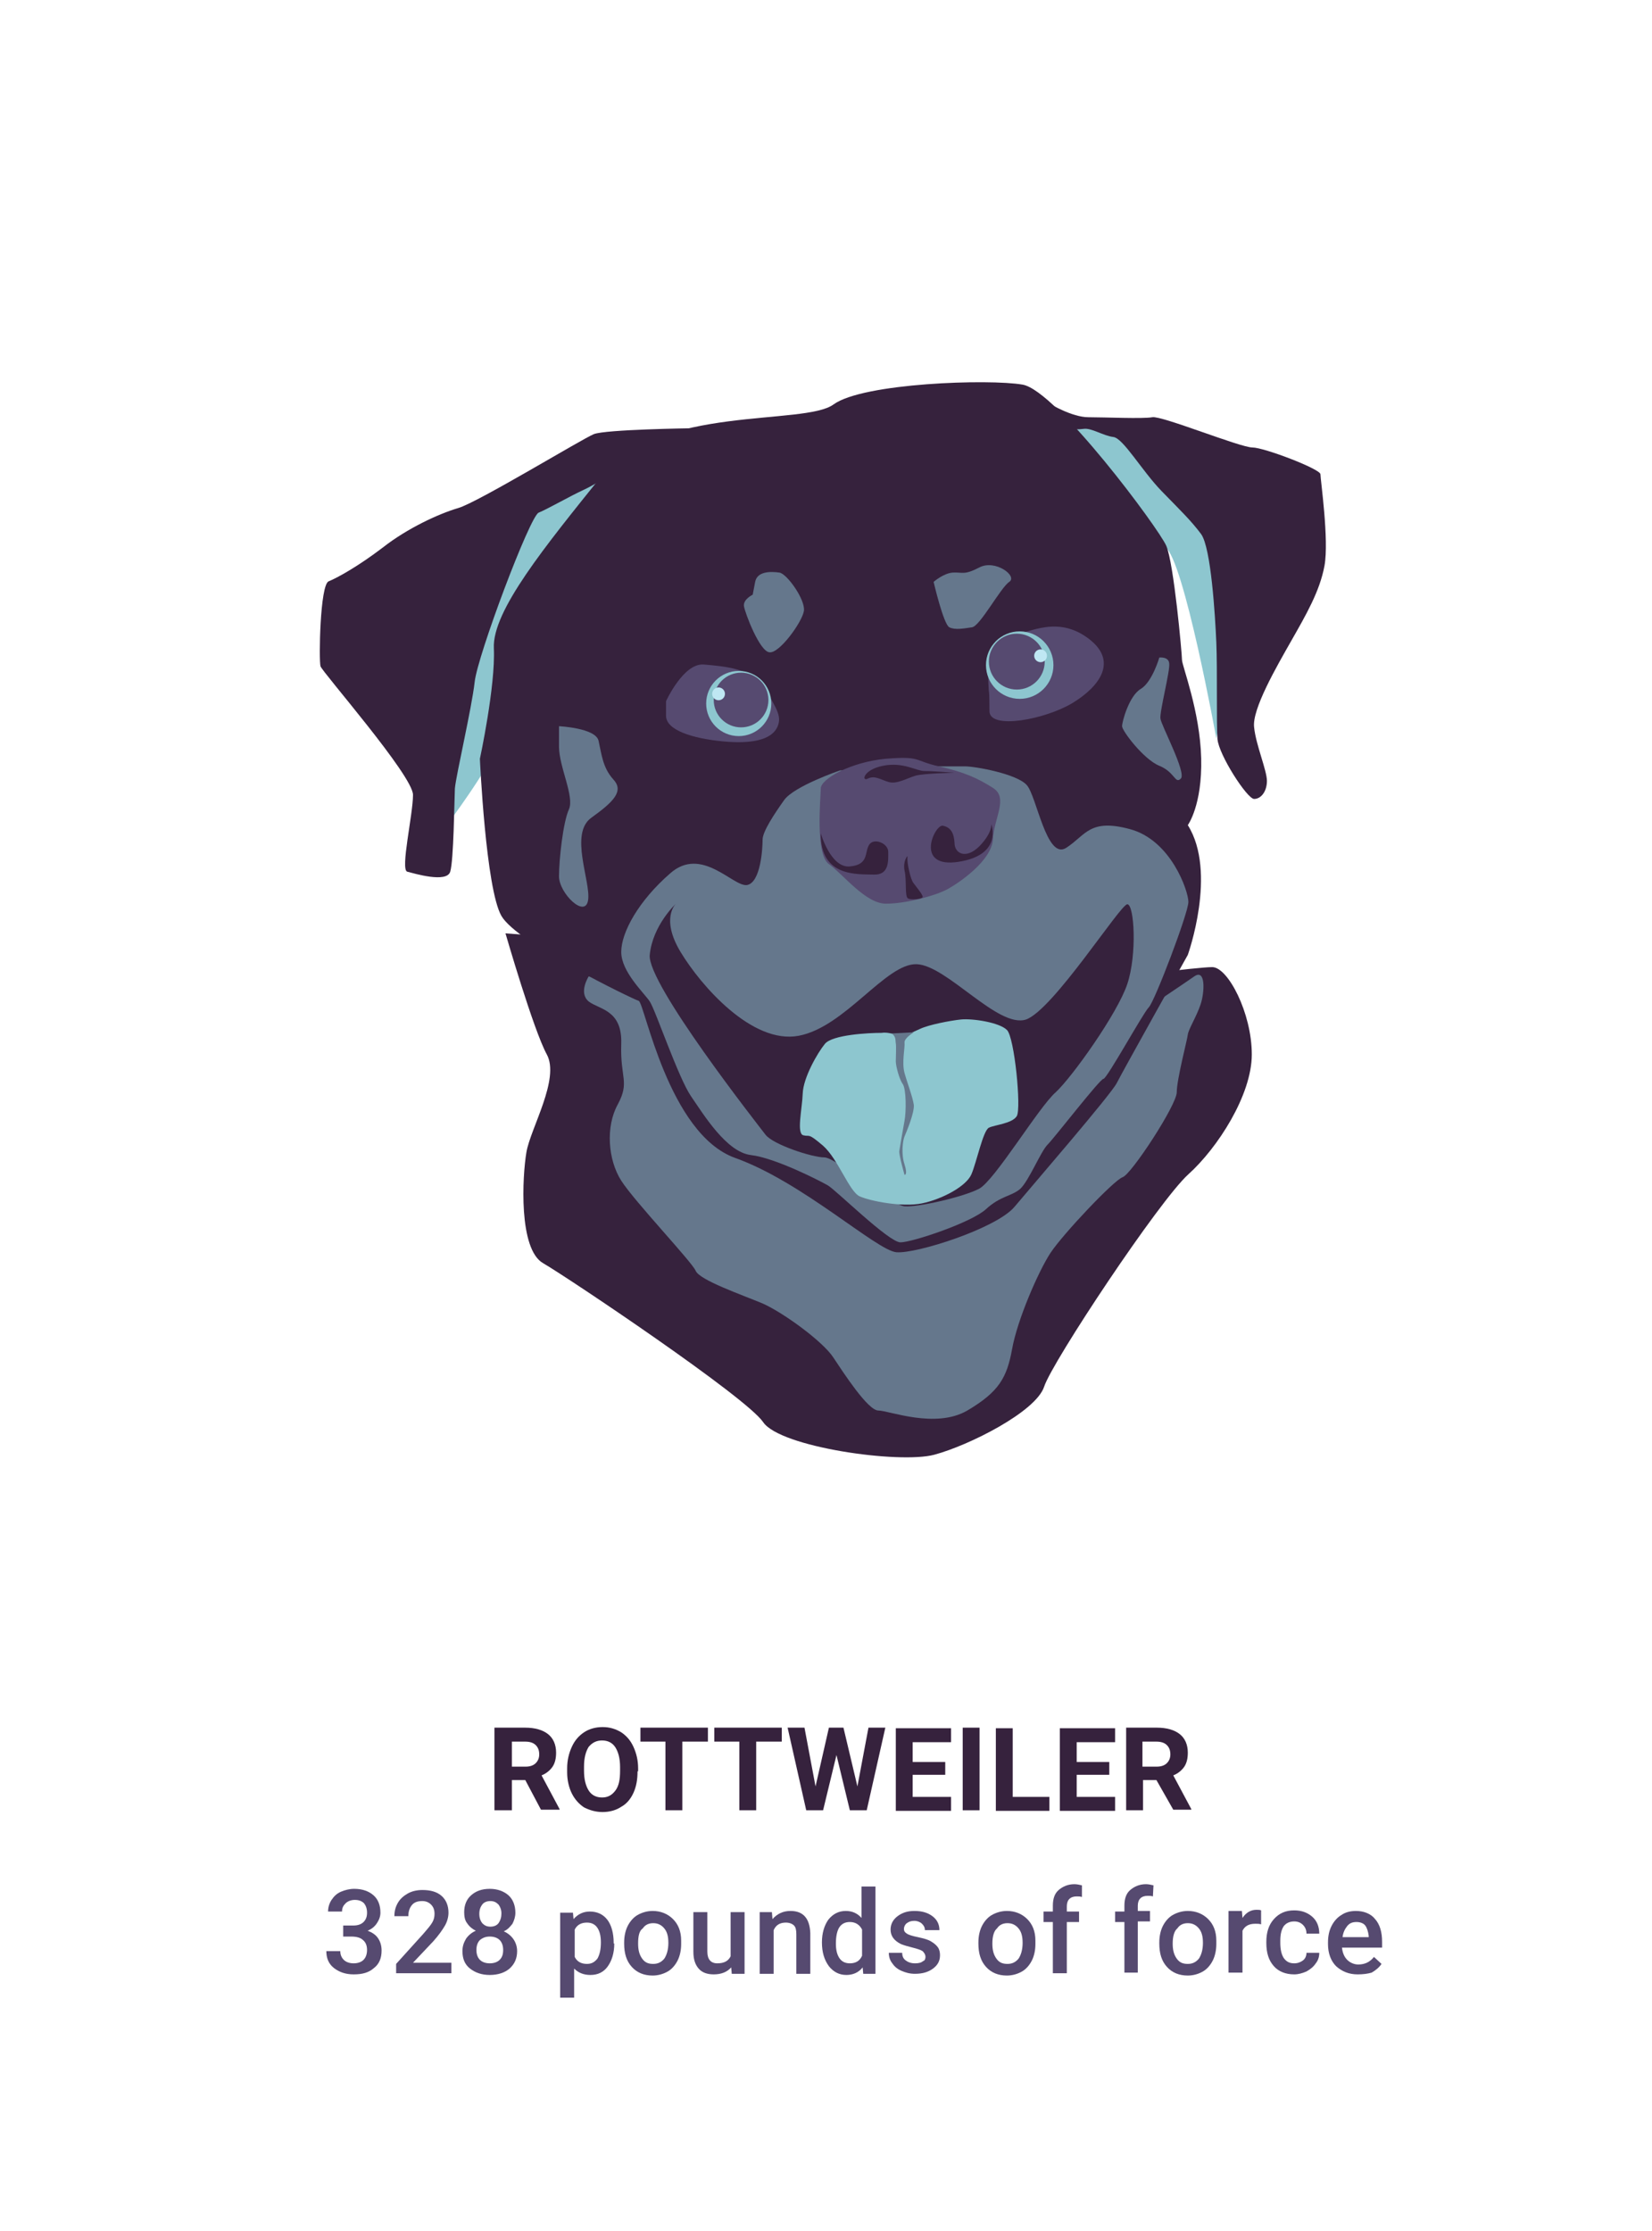 <?xml version="1.0" encoding="utf-8"?>
<!-- Generator: Adobe Illustrator 21.1.0, SVG Export Plug-In . SVG Version: 6.00 Build 0)  -->
<svg version="1.1" xmlns="http://www.w3.org/2000/svg" xmlns:xlink="http://www.w3.org/1999/xlink" x="0px" y="0px"
	 viewBox="0 0 284 383.4" style="enable-background:new 0 0 284 383.4;" xml:space="preserve">
<style type="text/css">
	.st0{fill:#564A70;}
	.st1{fill:#36223D;}
	.st2{fill:#65778C;}
	.st3{fill:#8DC6CF;}
	.st4{fill:#BFE7F3;}
	.st5{fill:#D6D6D6;}
	.st6{fill:#FFFFFF;}
	.st7{fill:#3A2121;}
	.st8{fill:#6D4A49;}
	.st9{fill:#8A6564;}
	.st10{fill:#CE8E8E;}
	.st11{fill:#F1C0BF;}
	.st12{fill:#8DC6CF;stroke:#8DC6CF;stroke-miterlimit:10;}
	.st13{fill:none;stroke:#8DC6CF;stroke-width:3;stroke-miterlimit:10;}
	.st14{fill:#CE8E8D;}
	.st15{fill:none;stroke:#564A70;stroke-miterlimit:10;}
</style>
<g id="Layer_1">
</g>
<g id="Layer_2">
	<g>
		<g>
			<path class="st1" d="M86.9,160.4c0,0,4.8,16.6,7.1,20.8c2.3,4.2-2.8,12.7-3.5,16.8c-0.7,4.1-1.4,16.7,2.9,19.1
				c4.3,2.5,34.9,23,37.8,27.3c2.9,4.3,23.4,7.2,29.4,5.6c6-1.6,17.5-7.4,18.9-11.7c1.4-4.3,19.8-32,24.8-36.5
				c5-4.5,10.9-13.6,10.9-20.6c0-7.1-4.1-15-6.8-15c-2.7,0-17.8,2-17.8,2L86.9,160.4z"/>
			<path class="st2" d="M101.2,167.8c0,0-1.8,2.8,0,4.3c1.8,1.4,5.8,1.4,5.6,7.3s1.5,6.5-0.6,10.4c-2.1,3.8-1.7,9.5,0.6,13.1
				c2.3,3.6,12.2,14,12.8,15.5c0.7,1.6,7.9,4.1,11.5,5.6c3.6,1.6,10.3,6.5,12.1,9.2c1.8,2.7,6,9.2,7.8,9.2s9.8,3.2,15.3,0
				c5.4-3.2,6.8-5.6,7.7-10.6c0.9-5,4.5-13.3,6.6-16.5c2.2-3.3,10.9-12.5,12.4-13s9.3-12.4,9.3-14.6s1.8-9,1.9-9.9
				c0.1-0.9,1.5-3.1,2.2-5.2s0.9-6.2-1.1-4.8c-2,1.4-7.7,5.2-7.7,5.2L101.2,167.8z"/>
			<path class="st3" d="M209.1,126.9c0,0-5.6-30.9-8.8-32.9c-3.2-2-16.6-18.9-16.6-18.9l1.8-3.5c0,0,17.8,6.8,22,16
				c4.2,9.3,2.9,27.4,2.9,29.7C210.5,119.6,209.1,126.9,209.1,126.9z"/>
			<path class="st3" d="M117.4,75c0,0-28.2,6.9-29.8,13c-1.6,6.1-10.9,38.7-10.9,42.4s1.2,9.9,1.2,9.9s8.4-11.3,8.4-14.7
				s1.9-17.7,5.1-23.1c3.2-5.4,22.5-24,24.2-25C117.3,76.5,117.4,75,117.4,75z"/>
			<path class="st1" d="M82.5,130.4c0,0,1,22.3,3.7,27c2.7,4.7,22.6,14.3,23.6,14.6c1,0.3,5.1,22.9,16.6,27
				c11.5,4.1,24.3,15.9,27.7,16.2c3.4,0.3,17.2-4.1,20.3-7.8s16.6-19.3,17.6-21.3c1-2,12.2-22,12.2-22s5.1-14.2,0-22.3
				c0,0,2.5-3.4,2.3-11.5s-3.3-15.9-3.3-16.9s-1.4-16.6-2.7-19.6s-18.9-26.7-24.7-27.7c-5.7-1-27.4-0.3-32.5,3.4
				c-5,3.7-30,0-39.8,12.2s-18.9,23.3-18.6,29.7C85.2,117.9,82.5,130.4,82.5,130.4z"/>
			<path class="st2" d="M144.4,132.4c0,0-7.9,2.7-9.6,5.1c-1.7,2.4-3.7,5.4-3.7,6.8s-0.3,7.4-2.7,7.8c-2.4,0.3-7.8-6.8-13.2-2
				c-5.4,4.7-8.4,10.1-8.4,13.5s3.9,7,4.9,8.5c1,1.5,4.9,13.1,7.1,16.3s6.1,9.6,10.3,10.1c4.2,0.5,11.8,4.4,13.2,5.2
				c1.4,0.8,10.5,9.8,12.5,9.8s12.2-3.4,14.7-5.7s4.4-2.2,5.9-3.5c1.5-1.4,3.5-6.4,4.7-7.6s9-11.3,9.6-11.3s6.8-11.3,7.8-12.3
				c1-1,6.8-16.2,6.8-18.1s-3-10.6-10-12.5s-7.6,1-11,3.2c-3.4,2.2-5.1-9-6.8-10.8c-1.7-1.9-8.8-3.2-10.6-3.2s-4.6,0-4.6,0
				L144.4,132.4z"/>
			<path class="st0" d="M152.2,130.4c-6.1,0.6-11.1,3.5-11.1,5.1c0,1.5-1,11.3,1.4,13s6.3,6.8,9.8,6.8c3.5,0,8.6-1.4,10.6-2.5
				s7.6-4.9,7.8-8.6s2.7-7.1,0-8.8c-2.7-1.7-4.9-2.7-9.3-3.7S158.4,129.9,152.2,130.4z"/>
			<path class="st1" d="M116.2,155.3c0,0-2.7,2.5,0.8,8.3s12.3,15.9,20.3,14.4s15-12.5,20.3-12.3c5.2,0.2,14,11.1,18.8,9.5
				c4.7-1.7,16.2-19.8,17.4-19.8s1.7,8.6,0,13.7c-1.7,5.1-9.5,16-12.3,18.6c-2.9,2.5-10.5,15.2-13.2,16.6c-2.7,1.4-10.5,3.2-12.8,3
				c-2.3-0.2-11.7-8.4-13.8-8.4s-8.8-2.2-10.1-3.9s-20.4-26-19.9-30.9C112.2,159,116.2,155.3,116.2,155.3z"/>
			<path class="st2" d="M96.1,124.8c0,0,6.3,0.3,6.8,2.5c0.5,2.2,0.7,4.6,2.5,6.6c1.9,2,0.2,3.8-3.7,6.6c-3.9,2.7-0.1,11-0.6,14.2
				c-0.5,3.2-5-1.2-5-4.1c0-2.9,0.7-9.3,1.7-11.5c1-2.2-1.7-7.3-1.7-10.8C96.1,124.8,96.1,124.8,96.1,124.8z"/>
			<path class="st2" d="M129.4,102.2c0,0-1.7,0.8-1.5,2c0.2,1.2,2.7,7.8,4.4,7.9c1.7,0.2,5.6-5.2,5.9-7.1c0.3-1.9-2.9-6.4-4.2-6.6
				c-1.4-0.2-3.9-0.3-4.2,1.7C129.4,102.2,129.4,102.2,129.4,102.2z"/>
			<path class="st2" d="M160.5,100c0,0,1.7,7.3,2.7,7.8c1,0.5,2.5,0.2,3.9,0c1.4-0.2,4.9-6.8,6.4-7.8c1.5-1-2.4-3.9-5.1-2.5
				c-2.7,1.4-2.9,0.8-4.6,0.9C162.2,98.5,160.5,100,160.5,100z"/>
			<path class="st2" d="M199.3,113c0,0-1.2,4.2-3.2,5.4c-2,1.2-3.2,5.6-3.2,6.4s3.7,5.7,6.4,6.8s2.7,3.2,3.7,2.2
				c1-1-3.4-9.2-3.5-10.3c-0.2-1.1,1.7-8.3,1.5-9.5C200.9,112.8,199.3,113,199.3,113z"/>
			<path class="st0" d="M170,118.8c0,0-0.9-9.2,2.6-9.3c3.5-0.2,8.5-4,14.2,0c5.7,4,2.2,8.5-2.4,11.3c-4.6,2.8-14.3,4.7-14.3,1.4
				S170,118.8,170,118.8z"/>
			<path class="st0" d="M114.5,120.5c0,0,3-6.6,6.5-6.3s8.7,0.7,10.6,4.2c1.9,3.5,3,4.8,1.9,6.8c-1.1,1.9-4.2,2.7-9.3,2.2
				s-9.7-1.9-9.7-4.4C114.5,120.5,114.5,120.5,114.5,120.5z"/>
			<path class="st1" d="M118.7,73.6c0,0-14.5,0.2-16.6,1c-2,0.8-19.9,11.7-23.3,12.7c-3.4,1-8.8,3.5-13,6.8
				c-4.2,3.2-7.8,5.2-9.3,5.8c-1.5,0.6-1.7,13.6-1.4,14.6c0.3,1,15.9,18.8,15.9,22.1c0,3.4-2.2,12.8-1,13.2c1.2,0.3,6.8,2,7.4,0
				s0.7-12,0.8-14.3c0.2-2.3,2.9-13.8,3.4-18.3c0.5-4.6,9.5-28.5,11-29.1s5.5-2.9,7.7-3.9C102.6,83.2,118.7,73.6,118.7,73.6z"/>
			<path class="st1" d="M180.5,69.4c0,0,3.8,2.3,6.6,2.3c2.8,0,9.4,0.3,11,0c1.6-0.3,15.1,5.2,17.2,5.2c2,0,11.7,3.7,11.7,4.6
				s1.5,11.3,0.7,15.7c-0.8,4.4-3.2,8.5-5.7,12.9s-6.8,11.8-6.4,14.9c0.3,3,2.2,7.4,2.2,9.2s-1,3.1-2.2,3.1s-6.1-7.6-6.3-10.3
				s0-12-0.2-16.6c-0.2-4.6-0.9-16.2-2.6-18.6c-1.8-2.4-3.4-3.9-6.8-7.4c-3.4-3.5-6.6-9.1-8.3-9.3c-1.7-0.2-3.8-1.6-5.1-1.4
				c-1.3,0.2-4.7,0-4.7,0L180.5,69.4z"/>
			<g>
				<circle class="st12" cx="175.3" cy="114.3" r="5.3"/>
				<circle class="st0" cx="174.8" cy="113.7" r="4.8"/>
				
					<ellipse transform="matrix(0.923 -0.385 0.385 0.923 -29.587 77.643)" class="st4" cx="178.9" cy="112.6" rx="1.1" ry="1.1"/>
			</g>
			<g>
				<circle class="st12" cx="127" cy="120.9" r="5.1"/>
				<circle class="st0" cx="127.4" cy="120.3" r="4.7"/>
				
					<ellipse transform="matrix(0.385 -0.923 0.923 0.385 -34.131 187.3)" class="st4" cx="123.5" cy="119.3" rx="1.1" ry="1.1"/>
			</g>
			<path class="st3" d="M155,178.2c0,0-0.7-0.4-1.8-0.6c-0.5-0.1-1-0.2-1.7-0.1c-2.1,0-8.4,0.3-9.7,1.9c-1.3,1.6-3.7,5.8-3.8,8.5
				c-0.1,2.7-1.1,6.9,0.1,7.2c1.2,0.3,0.7-0.5,3.4,1.8c2.6,2.3,4.5,7.9,6.3,8.7s7.3,1.9,10.7,1.2s7.6-2.9,8.5-5c0.9-2.1,2-7.5,3-8
				s4-0.7,4.8-2c0.8-1.3-0.4-13.6-1.7-14.8c-1.3-1.3-5.9-2-7.9-1.8c-1.9,0.2-5.5,0.9-7,1.6S155,178.2,155,178.2z"/>
			<path class="st2" d="M153.3,177.6l3.8-0.2c0,0-1.7,1-1.6,1.8c0.1,0.8-0.5,3.4,0,5.2c0.5,1.8,1.4,4.1,1.6,5.5
				c0.1,1.4-1.3,4.7-1.6,5.4c-0.3,0.7-0.6,3,0,4.8c0.6,1.9,0,1.8,0,1.8s-1-3.5-0.9-4.1c0.1-0.6,0.6-3.6,0.9-5.2
				c0.3-1.6,0.3-5.4-0.3-6.3c-0.6-0.8-1.2-3.1-1.2-3.9c0-0.8,0.1-2.6,0-3.1S154.1,178.2,153.3,177.6z"/>
			<path class="st1" d="M170.4,141.6c0,0,2.1,5.3-5.6,6.5c-7.7,1.2-4.1-6.5-2.7-6.2s1.9,1.3,2,3c0,1.7,1.9,2.9,4.3,0.5
				C170.7,143,170.4,141.6,170.4,141.6z"/>
			<path class="st1" d="M141.1,143.2c0,0,1.7,6,5,5.7c3.3-0.3,2.5-2.4,3.3-3.7s3.3-0.3,3.3,1.2s0.2,4-2.5,3.9
				C147.5,150.2,141,150.8,141.1,143.2z"/>
			<path class="st1" d="M164.1,132.8c0,0-5.3,0.1-6.7,0.5s-3.2,1.5-4.6,1.1s-2.4-1.2-3.6-0.6c-1.1,0.6-0.9-1.5,2.6-2.2
				s5.7,0.9,7.1,0.9C160.4,132.5,164.1,132.8,164.1,132.8z"/>
			<path class="st1" d="M156,147.1c0,0-0.8,0.9-0.5,2.5c0.4,1.6,0,4.5,0.6,4.8c0.6,0.3,2.3,0.1,2.5-0.2s-1.1-1.8-1.6-2.5
				s-1-3.2-1-3.9C156,147.1,156,147.1,156,147.1z"/>
		</g>
		<g>
			<path class="st1" d="M90.3,305.9H88v5.2H85v-14.2h5.3c1.7,0,3,0.4,3.9,1.1c0.9,0.7,1.4,1.8,1.4,3.2c0,1-0.2,1.8-0.6,2.4
				s-1.1,1.2-1.9,1.5l3.1,5.8v0.1H93L90.3,305.9z M88,303.6h2.4c0.7,0,1.3-0.2,1.7-0.6c0.4-0.4,0.6-0.9,0.6-1.5
				c0-0.7-0.2-1.2-0.6-1.6s-1-0.6-1.8-0.6H88V303.6z"/>
			<path class="st1" d="M109.6,304.4c0,1.4-0.2,2.6-0.7,3.7c-0.5,1.1-1.2,1.9-2.1,2.4c-0.9,0.6-2,0.9-3.2,0.9
				c-1.2,0-2.2-0.3-3.2-0.8c-0.9-0.6-1.6-1.4-2.1-2.4s-0.8-2.3-0.8-3.6v-0.7c0-1.4,0.3-2.6,0.8-3.7c0.5-1.1,1.2-1.9,2.1-2.5
				c0.9-0.6,2-0.9,3.2-0.9c1.2,0,2.2,0.3,3.2,0.9c0.9,0.6,1.6,1.4,2.1,2.5c0.5,1.1,0.8,2.3,0.8,3.7V304.4z M106.6,303.7
				c0-1.5-0.3-2.6-0.8-3.4c-0.5-0.8-1.3-1.2-2.3-1.2c-1,0-1.7,0.4-2.3,1.1c-0.5,0.8-0.8,1.9-0.8,3.4v0.7c0,1.5,0.3,2.6,0.8,3.4
				c0.5,0.8,1.3,1.2,2.3,1.2c1,0,1.7-0.4,2.3-1.2s0.8-1.9,0.8-3.4V303.7z"/>
			<path class="st1" d="M121.7,299.3h-4.4v11.8h-2.9v-11.8h-4.3v-2.4h11.6V299.3z"/>
			<path class="st1" d="M134.4,299.3H130v11.8h-2.9v-11.8h-4.3v-2.4h11.6V299.3z"/>
			<path class="st1" d="M147.4,307l1.9-10.1h2.9l-3.2,14.2h-2.9l-2.3-9.5l-2.3,9.5h-2.9l-3.2-14.2h2.9l1.9,10.1l2.3-10.1h2.5
				L147.4,307z"/>
			<path class="st1" d="M162.5,305h-5.6v3.8h6.6v2.4h-9.5v-14.2h9.5v2.4h-6.6v3.4h5.6V305z"/>
			<path class="st1" d="M168.4,311.1h-2.9v-14.2h2.9V311.1z"/>
			<path class="st1" d="M174.2,308.8h6.2v2.4h-9.2v-14.2h2.9V308.8z"/>
			<path class="st1" d="M190.7,305h-5.6v3.8h6.6v2.4h-9.5v-14.2h9.5v2.4h-6.6v3.4h5.6V305z"/>
			<path class="st1" d="M198.8,305.9h-2.3v5.2h-2.9v-14.2h5.3c1.7,0,3,0.4,3.9,1.1c0.9,0.7,1.4,1.8,1.4,3.2c0,1-0.2,1.8-0.6,2.4
				s-1.1,1.2-1.9,1.5l3.1,5.8v0.1h-3.1L198.8,305.9z M196.5,303.6h2.4c0.7,0,1.3-0.2,1.7-0.6c0.4-0.4,0.6-0.9,0.6-1.5
				c0-0.7-0.2-1.2-0.6-1.6s-1-0.6-1.8-0.6h-2.4V303.6z"/>
			<path class="st0" d="M59.4,330.9h1.4c0.7,0,1.3-0.2,1.7-0.6c0.4-0.4,0.6-0.9,0.6-1.6c0-0.7-0.2-1.2-0.5-1.6
				c-0.4-0.4-0.9-0.6-1.6-0.6c-0.6,0-1.2,0.2-1.6,0.6s-0.6,0.8-0.6,1.4h-2.4c0-0.7,0.2-1.4,0.6-2c0.4-0.6,0.9-1.1,1.6-1.4
				s1.5-0.5,2.3-0.5c1.4,0,2.5,0.4,3.3,1.1s1.2,1.7,1.2,3c0,0.6-0.2,1.2-0.6,1.8c-0.4,0.6-0.9,1-1.6,1.3c0.8,0.3,1.4,0.7,1.8,1.3
				c0.4,0.6,0.6,1.3,0.6,2.1c0,1.3-0.4,2.3-1.3,3c-0.9,0.8-2,1.1-3.5,1.1c-1.4,0-2.5-0.4-3.4-1.1c-0.9-0.7-1.3-1.7-1.3-2.9h2.4
				c0,0.6,0.2,1.1,0.6,1.5s1,0.6,1.7,0.6c0.7,0,1.3-0.2,1.7-0.6c0.4-0.4,0.6-1,0.6-1.7c0-0.7-0.2-1.3-0.7-1.7
				c-0.4-0.4-1.1-0.6-2-0.6h-1.4V330.9z"/>
			<path class="st0" d="M77.7,339.1h-9.6v-1.6l4.7-5.2c0.7-0.8,1.2-1.4,1.5-1.9c0.3-0.5,0.4-1,0.4-1.5c0-0.7-0.2-1.2-0.6-1.6
				s-0.9-0.6-1.5-0.6c-0.8,0-1.4,0.2-1.8,0.7c-0.4,0.5-0.6,1.1-0.6,1.9h-2.4c0-0.9,0.2-1.6,0.6-2.3c0.4-0.7,1-1.2,1.7-1.6
				s1.6-0.6,2.5-0.6c1.4,0,2.5,0.3,3.3,1c0.8,0.7,1.2,1.7,1.2,2.9c0,0.7-0.2,1.5-0.6,2.2s-1.1,1.7-2,2.7l-3.5,3.7h6.6V339.1z"/>
			<path class="st0" d="M88.6,328.7c0,0.7-0.2,1.3-0.5,1.9c-0.4,0.5-0.8,1-1.5,1.3c0.7,0.3,1.3,0.8,1.7,1.4s0.6,1.3,0.6,2
				c0,1.2-0.4,2.2-1.3,3c-0.8,0.7-2,1.1-3.4,1.1c-1.4,0-2.5-0.4-3.4-1.1s-1.3-1.7-1.3-3c0-0.8,0.2-1.4,0.6-2.1
				c0.4-0.6,1-1.1,1.7-1.4c-0.6-0.3-1.1-0.7-1.5-1.3c-0.4-0.5-0.5-1.2-0.5-1.9c0-1.2,0.4-2.2,1.2-2.9s1.8-1.1,3.2-1.1
				c1.3,0,2.4,0.4,3.2,1.1S88.6,327.5,88.6,328.7z M86.5,335.1c0-0.7-0.2-1.3-0.6-1.7s-1-0.6-1.7-0.6c-0.7,0-1.2,0.2-1.7,0.6
				c-0.4,0.4-0.6,1-0.6,1.7c0,0.7,0.2,1.3,0.6,1.7c0.4,0.4,1,0.6,1.7,0.6c0.7,0,1.3-0.2,1.7-0.6S86.5,335.9,86.5,335.1z M86.2,328.8
				c0-0.6-0.2-1.1-0.5-1.5c-0.4-0.4-0.8-0.6-1.4-0.6s-1.1,0.2-1.4,0.6s-0.5,0.9-0.5,1.6c0,0.7,0.2,1.2,0.5,1.6
				c0.4,0.4,0.8,0.6,1.4,0.6s1.1-0.2,1.4-0.6C86.1,329.9,86.2,329.4,86.2,328.8z"/>
			<path class="st0" d="M105.6,334c0,1.6-0.4,2.9-1.1,3.9s-1.7,1.5-3,1.5c-1.2,0-2.1-0.4-2.8-1.1v5h-2.4v-14.6h2.2l0.1,1.1
				c0.7-0.8,1.6-1.3,2.8-1.3c1.3,0,2.3,0.5,3,1.4s1.1,2.3,1.1,4V334z M103.3,333.8c0-1.1-0.2-1.9-0.6-2.5s-1-0.9-1.8-0.9
				c-1,0-1.7,0.4-2.1,1.2v4.7c0.4,0.8,1.1,1.2,2.1,1.2c0.8,0,1.3-0.3,1.8-0.9C103.1,335.9,103.3,335,103.3,333.8z"/>
			<path class="st0" d="M107.3,333.8c0-1,0.2-2,0.6-2.8s1-1.5,1.7-1.9s1.6-0.7,2.6-0.7c1.4,0,2.6,0.5,3.5,1.4s1.4,2.1,1.4,3.7l0,0.6
				c0,1-0.2,2-0.6,2.8s-1,1.5-1.7,1.9c-0.7,0.4-1.6,0.7-2.6,0.7c-1.5,0-2.7-0.5-3.6-1.5c-0.9-1-1.3-2.3-1.3-4V333.8z M109.7,334
				c0,1.1,0.2,1.9,0.7,2.6s1.1,0.9,1.9,0.9s1.4-0.3,1.9-0.9c0.4-0.6,0.7-1.5,0.7-2.7c0-1.1-0.2-1.9-0.7-2.5s-1.1-0.9-1.9-0.9
				c-0.8,0-1.4,0.3-1.8,0.9C109.9,331.8,109.7,332.7,109.7,334z"/>
			<path class="st0" d="M125.7,338.1c-0.7,0.8-1.7,1.2-3,1.2c-1.1,0-2-0.3-2.6-1c-0.6-0.7-0.9-1.6-0.9-2.9v-6.8h2.4v6.8
				c0,1.3,0.6,2,1.7,2c1.2,0,1.9-0.4,2.3-1.2v-7.6h2.4v10.6h-2.2L125.7,338.1z"/>
			<path class="st0" d="M132.7,328.6l0.1,1.2c0.8-0.9,1.8-1.4,3.1-1.4c2.2,0,3.3,1.3,3.4,3.8v7h-2.4v-6.8c0-0.7-0.1-1.2-0.4-1.5
				c-0.3-0.3-0.8-0.5-1.4-0.5c-1,0-1.7,0.4-2.1,1.3v7.5h-2.4v-10.6H132.7z"/>
			<path class="st0" d="M141.3,333.8c0-1.6,0.4-2.9,1.1-3.9c0.8-1,1.8-1.5,3-1.5c1.1,0,2,0.4,2.7,1.2v-5.4h2.4v15h-2.1l-0.1-1.1
				c-0.7,0.9-1.7,1.3-2.8,1.3c-1.2,0-2.2-0.5-3-1.5C141.7,336.8,141.3,335.5,141.3,333.8z M143.7,334c0,1.1,0.2,1.9,0.6,2.5
				c0.4,0.6,1,0.9,1.8,0.9c1,0,1.7-0.4,2.1-1.3v-4.5c-0.4-0.8-1.1-1.3-2.1-1.3c-0.8,0-1.4,0.3-1.8,0.9
				C143.9,331.8,143.7,332.8,143.7,334z"/>
			<path class="st0" d="M159.1,336.3c0-0.4-0.2-0.7-0.5-1c-0.3-0.2-0.9-0.4-1.7-0.6c-0.8-0.2-1.5-0.4-2-0.6
				c-1.2-0.6-1.8-1.4-1.8-2.5c0-0.9,0.4-1.7,1.2-2.3c0.8-0.6,1.7-0.9,2.9-0.9c1.3,0,2.3,0.3,3.1,0.9c0.8,0.6,1.2,1.4,1.2,2.4H159
				c0-0.5-0.2-0.8-0.5-1.1c-0.3-0.3-0.8-0.5-1.3-0.5c-0.5,0-0.9,0.1-1.3,0.4c-0.3,0.2-0.5,0.6-0.5,1c0,0.4,0.2,0.6,0.5,0.8
				c0.3,0.2,0.9,0.4,1.9,0.6c0.9,0.2,1.7,0.4,2.2,0.7c0.5,0.3,0.9,0.6,1.2,1c0.3,0.4,0.4,0.9,0.4,1.4c0,1-0.4,1.7-1.2,2.3
				c-0.8,0.6-1.8,0.9-3.1,0.9c-0.9,0-1.6-0.2-2.3-0.5c-0.7-0.3-1.2-0.7-1.6-1.3c-0.4-0.5-0.6-1.1-0.6-1.8h2.3c0,0.6,0.2,1,0.6,1.3
				s0.9,0.5,1.6,0.5c0.6,0,1.1-0.1,1.4-0.4C158.9,337,159.1,336.7,159.1,336.3z"/>
			<path class="st0" d="M168.2,333.8c0-1,0.2-2,0.6-2.8s1-1.5,1.7-1.9s1.6-0.7,2.6-0.7c1.4,0,2.6,0.5,3.5,1.4s1.4,2.1,1.4,3.7l0,0.6
				c0,1-0.2,2-0.6,2.8s-1,1.5-1.7,1.9c-0.7,0.4-1.6,0.7-2.6,0.7c-1.5,0-2.7-0.5-3.6-1.5c-0.9-1-1.3-2.3-1.3-4V333.8z M170.6,334
				c0,1.1,0.2,1.9,0.7,2.6s1.1,0.9,1.9,0.9s1.4-0.3,1.9-0.9c0.4-0.6,0.7-1.5,0.7-2.7c0-1.1-0.2-1.9-0.7-2.5s-1.1-0.9-1.9-0.9
				c-0.8,0-1.4,0.3-1.8,0.9C170.9,331.8,170.6,332.7,170.6,334z"/>
			<path class="st0" d="M181,339.1v-8.8h-1.6v-1.8h1.6v-1c0-1.2,0.3-2.1,1-2.7c0.7-0.6,1.6-1,2.7-1c0.4,0,0.9,0.1,1.3,0.2L186,326
				c-0.3-0.1-0.6-0.1-0.9-0.1c-1.1,0-1.7,0.6-1.7,1.7v0.9h2.1v1.8h-2.1v8.8H181z"/>
			<path class="st0" d="M193.3,339.1v-8.8h-1.6v-1.8h1.6v-1c0-1.2,0.3-2.1,1-2.7c0.7-0.6,1.6-1,2.7-1c0.4,0,0.9,0.1,1.3,0.2
				l-0.1,1.9c-0.3-0.1-0.6-0.1-0.9-0.1c-1.1,0-1.7,0.6-1.7,1.7v0.9h2.1v1.8h-2.1v8.8H193.3z"/>
			<path class="st0" d="M199.3,333.8c0-1,0.2-2,0.6-2.8s1-1.5,1.7-1.9s1.6-0.7,2.6-0.7c1.4,0,2.6,0.5,3.5,1.4s1.4,2.1,1.4,3.7l0,0.6
				c0,1-0.2,2-0.6,2.8s-1,1.5-1.7,1.9c-0.7,0.4-1.6,0.7-2.6,0.7c-1.5,0-2.7-0.5-3.6-1.5c-0.9-1-1.3-2.3-1.3-4V333.8z M201.6,334
				c0,1.1,0.2,1.9,0.7,2.6s1.1,0.9,1.9,0.9s1.4-0.3,1.9-0.9c0.4-0.6,0.7-1.5,0.7-2.7c0-1.1-0.2-1.9-0.7-2.5s-1.1-0.9-1.9-0.9
				c-0.8,0-1.4,0.3-1.8,0.9C201.9,331.8,201.6,332.7,201.6,334z"/>
			<path class="st0" d="M216.8,330.7c-0.3-0.1-0.6-0.1-1-0.1c-1.1,0-1.8,0.4-2.2,1.2v7.2h-2.4v-10.6h2.3l0.1,1.2
				c0.6-0.9,1.4-1.4,2.4-1.4c0.3,0,0.6,0,0.8,0.1L216.8,330.7z"/>
			<path class="st0" d="M222.5,337.4c0.6,0,1.1-0.2,1.5-0.5s0.6-0.8,0.6-1.3h2.2c0,0.7-0.2,1.3-0.6,1.8c-0.4,0.6-0.9,1-1.6,1.4
				c-0.7,0.3-1.4,0.5-2.1,0.5c-1.5,0-2.7-0.5-3.5-1.4c-0.9-1-1.3-2.3-1.3-4v-0.2c0-1.6,0.4-2.9,1.3-3.9s2-1.5,3.5-1.5
				c1.3,0,2.3,0.4,3.1,1.1s1.2,1.7,1.2,2.9h-2.2c0-0.6-0.2-1.1-0.6-1.5c-0.4-0.4-0.9-0.6-1.5-0.6c-0.8,0-1.4,0.3-1.8,0.8
				c-0.4,0.6-0.6,1.4-0.6,2.5v0.4c0,1.1,0.2,2,0.6,2.6C221.2,337.2,221.8,337.4,222.5,337.4z"/>
			<path class="st0" d="M233.4,339.3c-1.5,0-2.7-0.5-3.7-1.4c-0.9-0.9-1.4-2.2-1.4-3.8v-0.3c0-1.1,0.2-2,0.6-2.8
				c0.4-0.8,1-1.5,1.7-1.9c0.7-0.5,1.6-0.7,2.5-0.7c1.4,0,2.6,0.5,3.3,1.4c0.8,0.9,1.2,2.2,1.2,3.9v1h-6.9c0.1,0.9,0.4,1.6,0.9,2.1
				c0.5,0.5,1.2,0.8,1.9,0.8c1.1,0,2-0.4,2.7-1.3l1.3,1.2c-0.4,0.6-1,1.1-1.7,1.5C235.1,339.2,234.3,339.3,233.4,339.3z
				 M233.2,330.3c-0.7,0-1.2,0.2-1.6,0.7s-0.7,1.1-0.8,1.9h4.5v-0.2c-0.1-0.8-0.3-1.4-0.6-1.8S233.8,330.3,233.2,330.3z"/>
		</g>
	</g>
</g>
<g id="Layer_3">
</g>
</svg>
